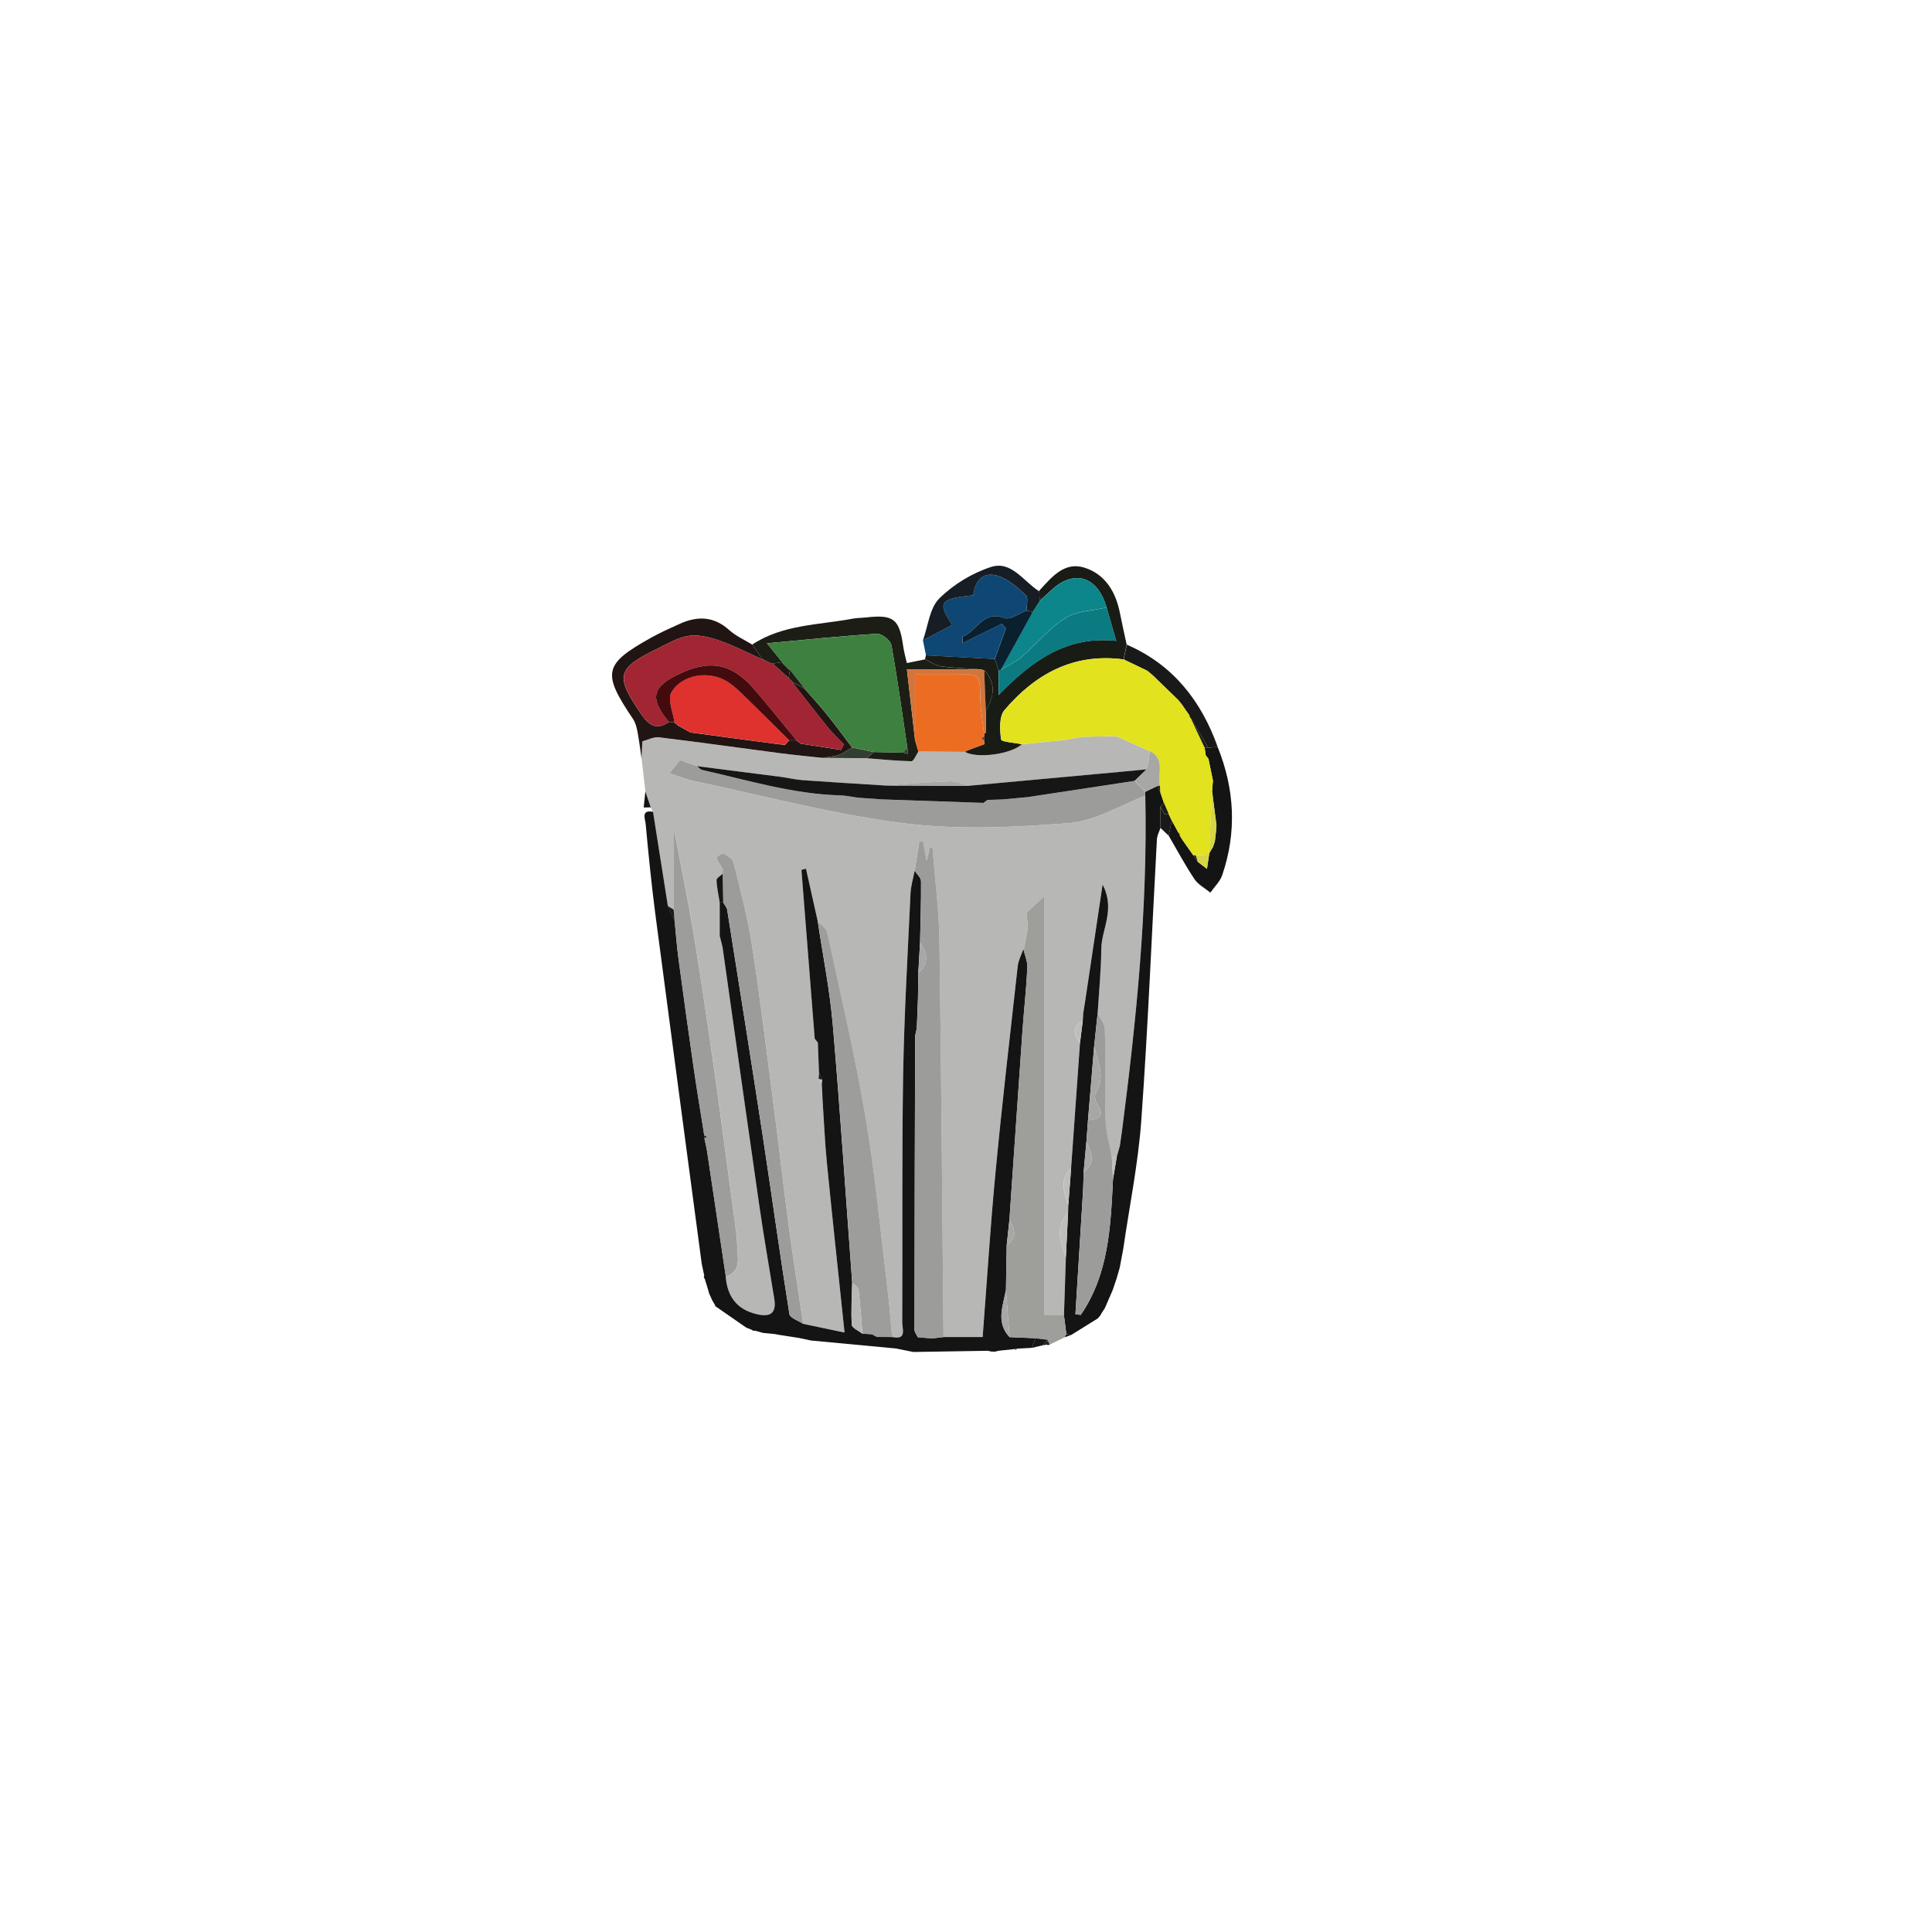 <?xml version="1.0" encoding="UTF-8"?>
<svg id="Layer_1" data-name="Layer 1" xmlns="http://www.w3.org/2000/svg" viewBox="0 0 500 500">
  <defs>
    <style>
      .cls-1 {
        fill: #623424;
      }

      .cls-1, .cls-2, .cls-3, .cls-4, .cls-5, .cls-6, .cls-7, .cls-8, .cls-9, .cls-10, .cls-11, .cls-12, .cls-13, .cls-14, .cls-15, .cls-16, .cls-17, .cls-18, .cls-19, .cls-20, .cls-21, .cls-22, .cls-23, .cls-24, .cls-25, .cls-26, .cls-27, .cls-28, .cls-29 {
        stroke-width: 0px;
      }

      .cls-2 {
        fill: #3d803f;
      }

      .cls-3 {
        fill: #181818;
      }

      .cls-4 {
        fill: #191919;
      }

      .cls-5 {
        fill: #191b15;
      }

      .cls-6 {
        fill: #0c868a;
      }

      .cls-7 {
        fill: #0b7b81;
      }

      .cls-8 {
        fill: #0a202f;
      }

      .cls-9 {
        fill: #1c1e15;
      }

      .cls-10 {
        fill: #0e4773;
      }

      .cls-11 {
        fill: #141414;
      }

      .cls-12 {
        fill: #430b0d;
      }

      .cls-13 {
        fill: #211514;
      }

      .cls-14 {
        fill: #171d24;
      }

      .cls-15 {
        fill: #161616;
      }

      .cls-16 {
        fill: #d2753d;
      }

      .cls-17 {
        fill: #df312d;
      }

      .cls-18 {
        fill: #d5d546;
      }

      .cls-19 {
        fill: #bebfbd;
      }

      .cls-20 {
        fill: #a7a7a6;
      }

      .cls-21 {
        fill: #b7b7b5;
      }

      .cls-22 {
        fill: #9d9d9b;
      }

      .cls-23 {
        fill: #9e9e9b;
      }

      .cls-24 {
        fill: #333e32;
      }

      .cls-25 {
        fill: #9c9c9a;
      }

      .cls-26 {
        fill: #9c9d9a;
      }

      .cls-27 {
        fill: #a12532;
      }

      .cls-28 {
        fill: #e2e21e;
      }

      .cls-29 {
        fill: #ec6d22;
      }
    </style>
  </defs>
  <path class="cls-21" d="M168.97,210.13c-.18-.4-.36-.79-.54-1.19-.47-1.36-.94-2.73-1.4-4.09-.33-2.84-.66-5.69-.99-8.53.07-1.42.14-2.84.21-4.44,1.41-.36,2.93-1.21,4.32-1.04,10.43,1.26,20.83,2.74,31.25,4.1,3.64.48,7.3.81,10.95,1.21,3.83.03,7.65.05,11.48.08,3.88.31,7.75.73,11.63.79.59,0,1.2-1.64,1.8-2.52,4,.03,8,.06,12.01.09,3.11,1.82,11.88.65,14.8-1.97,3.69-.37,7.37-.75,11.05-1.12,1.62-.29,3.23-.58,4.85-.87l-.12.05c2.86-.05,5.72-.11,8.57-.16,2.9,1.29,5.8,2.58,8.69,3.87-.06.71-.08,1.42-.21,2.12-.15.88-.39,1.75-.59,2.62-2.36.22-4.71.45-7.07.67-12.93,1.19-25.87,2.37-38.8,3.56-1.71-.4-3.43-1.19-5.12-1.13-5.63.19-11.26.69-16.88,1.07-7.05-.45-14.09-.86-21.13-1.37-1.89-.14-3.76-.6-5.64-.85-7.23-.94-14.47-1.86-21.71-2.78-1.41-.49-2.81-.99-4.43-1.55-.78.97-1.63,2.02-2.73,3.38,2.24.73,4.13,1.54,6.1,1.95,18.14,3.82,36.15,8.67,54.48,10.98,14.08,1.77,28.63,1.08,42.85-.03,6.72-.53,13.17-4.6,19.74-7.07.63,29.13-2.32,58-6.04,86.82-.18,1.26-.36,2.53-.54,3.79-.27.97-.54,1.94-.82,2.91-.42.01-.84.02-1.26.03-.56-3.2-1.51-6.38-1.61-9.59-.24-7.86,0-15.74-.19-23.6-.03-1.37-1.22-2.72-1.87-4.07.33-5.55.88-11.09.94-16.64.05-5.12,3.73-10.17.34-16.67-1.6,10.68-3,20.09-4.41,29.49-.2,1.27-.4,2.54-.6,3.81-.04.64-.08,1.27-.12,1.91-3,1.58-2.22,3.63-.72,5.78-.77,10.8-1.54,21.6-2.3,32.4-3.09,2.96-1.8,6.25-.72,9.52-.02.64-.04,1.28-.06,1.92-3.25,3.71-2.15,7.63-.57,11.58-.17,5.03-.34,10.06-.5,15.09h-5.02v-108.47c-1.5,1.39-2.91,2.71-4.66,4.33.07.7.21,2.26.36,3.82-.33,1.8-.66,3.6-.99,5.4l-.19.15c-.5,1.47-1.3,2.9-1.47,4.4-1.99,17.78-4.05,35.55-5.75,53.36-1.35,14.15-2.23,28.34-3.33,42.64h-10.12c-.33-34.2-.56-68.41-1.06-102.61-.12-8.04-1.17-16.07-1.79-24.1-.22,0-.44.01-.66.02-.24.94-.48,1.87-.87,3.38-.38-2.07-.64-3.5-.9-4.93-.33-.01-.65-.02-.98-.03-.4,2.52-.8,5.05-1.19,7.57-.37,1.97-.99,3.93-1.08,5.92-.72,15.7-1.65,31.39-1.91,47.1-.35,21.29-.13,42.59-.23,63.88,0,1.66,1.28,4.67-2.64,3.77-.36-3.92-.63-7.85-1.11-11.76-1.82-14.98-3.2-30.04-5.71-44.91-2.72-16.12-6.49-32.06-9.94-48.05-.23-1.09-1.61-1.92-2.46-2.88-1.01-4.54-2.02-9.07-3.04-13.61-.39.1-.78.2-1.18.31,1.15,14.56,2.29,29.12,3.44,43.68.27.34.54.67.81,1.01.1,2.55.19,5.1.29,7.65-.04.59-.08,1.18-.12,1.77.28.36.56.73.84,1.09.05.95.1,1.91.15,2.86.01.33.02.66.03.99.37,5.59.6,11.2,1.15,16.77,1.42,14.36,2.98,28.71,4.57,43.91-4.35-.91-7.53-1.58-10.71-2.25-1.23-8.25-2.56-16.48-3.66-24.74-1.48-11.08-2.73-22.18-4.17-33.27-1.74-13.42-3.38-26.86-5.46-40.23-1.11-7.13-2.99-14.15-4.73-21.16-.24-.96-1.6-1.77-2.62-2.32-.32-.17-1.82.96-1.76,1.14.36,1.05,1.03,2,1.6,2.98h-.01c-.01.36-.02.73-.03,1.09-.56.55-1.61,1.13-1.58,1.66.09,1.95.53,3.89.83,5.83,0,2.86,0,5.72,0,8.59.24.96.49,1.93.73,2.89,3.15,22.2,6.26,44.41,9.47,66.6,1.18,8.16,2.59,16.29,3.92,24.43.62,3.83-1.07,4.84-4.57,4-5.19-1.24-7.61-4.66-8-9.79,4.08-1.26,3.08-4.67,3-7.52-.08-2.82-.53-5.64-.9-8.44-1.73-12.94-3.43-25.88-5.27-38.81-1.64-11.52-3.34-23.04-5.24-34.53-1.41-8.55-3.19-17.04-4.8-25.55-.09.04-.18.09-.27.13v19.8l-1.52-.92-3.84-24.35Z"/>
  <path class="cls-11" d="M187.81,330.31c.39,5.13,2.81,8.56,8,9.79,3.5.84,5.2-.17,4.57-4-1.33-8.14-2.74-16.27-3.92-24.43-3.21-22.19-6.32-44.4-9.47-66.6-.24-.96-.49-1.93-.73-2.89,0-2.86,0-5.72,0-8.59.3,0,.6-.02.9-.05.36.65.93,1.26,1.04,1.94,3.14,19.72,6.28,39.45,9.3,59.19,2.31,15.13,4.38,30.3,6.8,45.42.16,1,2.32,1.69,3.56,2.52,3.18.67,6.37,1.34,10.71,2.25-1.59-15.2-3.15-29.55-4.57-43.91-.55-5.57-.77-11.18-1.15-16.77-.01-.33-.02-.66-.03-.99-.05-.95-.1-1.91-.15-2.86.02-.31.03-.62.05-.94-.26-.64-.51-1.28-.77-1.92-.1-2.55-.19-5.1-.29-7.65-.27-.34-.54-.67-.81-1.01-1.15-14.56-2.29-29.12-3.44-43.68.39-.1.78-.2,1.18-.31,1.01,4.54,2.02,9.07,3.04,13.61,1.32,8.88,3.11,17.72,3.88,26.65,1.92,22.25,3.38,44.54,5.03,66.82-.08,3.65-.33,7.31-.1,10.94.05.83,1.79,1.55,2.75,2.32.83.04,1.65.09,2.48.13.43.23.85.46,1.28.69,1.3,0,2.61.02,3.91.03,3.92.9,2.63-2.11,2.64-3.77.1-21.29-.11-42.59.23-63.88.26-15.71,1.19-31.4,1.91-47.1.09-1.99.71-3.95,1.08-5.92.57.9,1.63,1.79,1.64,2.69.05,5.29-.14,10.57-.25,15.86-.15,2.6-.3,5.2-.45,7.8-.03,2.24-.06,4.48-.09,6.72-.1,2.58-.2,5.16-.3,7.74-.15.77-.43,1.55-.43,2.32-.08,25.23-.14,50.45-.16,75.68,0,.64.56,1.28.86,1.92,1.25.1,2.49.19,3.74.29.97-.11,1.94-.22,2.91-.34h10.12c1.1-14.3,1.98-28.49,3.33-42.64,1.7-17.81,3.76-35.58,5.75-53.36.17-1.5.96-2.94,1.47-4.4.37,1.61,1.11,3.23,1.03,4.81-.28,5.53-.89,11.04-1.28,16.56-1.14,16.2-2.24,32.4-3.36,48.61-.24,2.23-.48,4.46-.71,6.68-.06,3.82-.13,7.64-.19,11.46-.72,4.18-2.69,8.46.95,12.3,2.22.09,4.44.18,6.67.28-.31.83-.62,1.67-.93,2.5-1.27.07-2.53.14-3.8.21-.24-.03-.48,0-.7.11-1.38.15-2.76.29-4.14.44-.29.08-.59.15-.88.23-.33,0-.66-.02-.98-.03-.29-.07-.58-.14-.88-.2-6.44.1-12.87.21-19.31.31-1.48-.3-2.96-.6-4.45-.9-7.34-.69-14.68-1.38-22.02-2.07-1.04-.22-2.07-.44-3.11-.66-1.88-.29-3.76-.59-5.64-.88-.25-.13-.51-.19-.79-.15-.95-.09-1.89-.18-2.84-.27-.72-.2-1.45-.4-2.17-.6l-.36.09s-.28-.24-.28-.24c-.54-.22-1.09-.45-1.63-.67-2.61-1.81-5.23-3.63-7.84-5.44,0,0-.08-.17-.08-.17-.29-.5-.57-1-.86-1.5-.25-.56-.51-1.13-.76-1.69-.09-.31-.18-.63-.26-.94-.3-.97-.59-1.93-.89-2.9-.25-.23-.29-.48-.11-.77-.22-1.01-.43-2.02-.65-3.03-4-30.1-8.04-60.2-11.98-90.31-1.03-7.85-1.81-15.73-2.54-23.61-.1-1.14-1.29-3.7,1.91-3.08,1.28,8.12,2.56,16.23,3.84,24.35.59,1.3,1.18,2.59,1.77,3.89.33,3.24.56,6.49.99,9.72,1.26,9.43,2.57,18.86,3.93,28.27.85,5.84,1.83,11.67,2.75,17.5.01.25.02.49.03.74.24,1.18.55,2.35.72,3.53,1.62,10.72,3.21,21.45,4.81,32.18Z"/>
  <path class="cls-11" d="M275.35,340.42c.17-5.03.34-10.06.5-15.09.19-3.86.38-7.72.57-11.58.02-.64.04-1.28.06-1.92.24-3.17.48-6.35.72-9.52.77-10.8,1.54-21.6,2.3-32.4.24-1.93.48-3.85.72-5.78.04-.64.08-1.27.12-1.91.2-1.27.4-2.54.6-3.81,1.41-9.4,2.81-18.81,4.41-29.49,3.38,6.5-.29,11.54-.34,16.67-.05,5.55-.6,11.1-.94,16.64-.3,2.86-.6,5.71-.91,8.57-.53,6.37-1.06,12.73-1.59,19.1-.14,1.89-.28,3.78-.42,5.66-.23,2.56-.47,5.11-.7,7.67-.04,1.28-.07,2.56-.11,3.84-.07,1.3-.15,2.61-.22,3.91-.6,9.71-1.2,19.41-1.8,29.12.46.06.91.13,1.37.19,7.25-10.54,7.73-22.82,8.35-35.07l.96-5.76c.27-.97.54-1.94.82-2.91.18-1.26.36-2.53.54-3.79,3.72-28.82,6.67-57.7,6.04-86.82-.01-.34-.03-.68-.04-1.02,1.08-.51,2.15-1.03,3.23-1.54.23.53.46,1.05.68,1.58.32.96.65,1.92.97,2.87-.31.31-.62.62-.94.94,0,1.83.02,3.66.03,5.49-.32.98-.86,1.94-.92,2.93-1.33,24.24-2.3,48.51-4.04,72.72-.8,11.19-3.08,22.26-4.69,33.39-.29,1.55-.58,3.09-.87,4.64,0,0-.02.11-.02.11-.28.97-.56,1.94-.84,2.91,0,0,0-.01,0-.01-.33.97-.65,1.93-.98,2.9-.68,1.56-1.36,3.13-2.03,4.69-.26.39-.51.79-.77,1.18-.15.26-.3.52-.45.78-.21.24-.42.47-.62.71-2.3,1.43-4.6,2.86-6.91,4.3-.41-.09-.82-.19-1.22-.28-.21-1.6-.41-3.21-.62-4.81Z"/>
  <path class="cls-23" d="M275.35,340.42c.21,1.6.41,3.21.62,4.81-.15.27-.28.55-.38.84-1.31.64-2.63,1.28-3.94,1.91-.16-.36-.32-.72-.48-1.09v-.16c-1.07-.13-2.14-.26-3.22-.39-2.22-.09-4.44-.18-6.67-.28-.32-4.1-.64-8.2-.95-12.3.06-3.82.13-7.64.19-11.46,2.9-1.94,2.07-4.29.71-6.68,1.12-16.2,2.21-32.41,3.36-48.61.39-5.52,1.01-11.04,1.28-16.56.08-1.58-.66-3.2-1.03-4.81,0,0,.19-.16.19-.16.33-1.8.66-3.6.99-5.4-.15-1.56-.29-3.12-.36-3.82,1.74-1.62,3.16-2.94,4.66-4.33v108.47h5.02Z"/>
  <path class="cls-13" d="M212.77,196.13c-3.65-.4-7.31-.73-10.96-1.21-10.42-1.36-20.82-2.84-31.25-4.1-1.39-.17-2.91.68-4.32,1.04-.08,1.6-.14,3.02-.21,4.44-.34-2.33-.62-4.68-1.06-6.99-.21-1.12-.53-2.31-1.15-3.24-8.1-12.02-7.64-14.18,4.86-21.13,2.34-1.3,4.8-2.4,7.25-3.5,4.55-2.05,8.78-1.99,12.75,1.59,1.73,1.56,3.97,2.54,5.98,3.78.92,1.3,1.84,2.6,2.77,3.9-3.7-1.66-7.32-3.54-11.13-4.88-2.51-.89-5.38-1.61-7.94-1.28-2.71.35-5.31,1.91-7.86,3.15-11.03,5.37-11.4,7.09-4.42,17.31,1.95,2.85,3.96,3.93,7.01,1.87.48.02.96.03,1.44.05l.1.12c.31.26.62.51.93.77l.07.04c1.03.57,2.07,1.14,3.1,1.71,7.54,1.01,15.08,2.01,22.61,3.02.61.06,1.22.11,1.83.17.35-.38.7-.76,1.05-1.15h1.9s-.02-.01-.02-.01c.39.29.78.58,1.17.87,3.46.53,6.91,1.07,10.37,1.6.25-.48.49-.96.74-1.44-1.31-1.36-2.73-2.64-3.92-4.11-3.22-3.97-6.33-8.01-9.49-12.03,1.07.57,2.15,1.14,3.22,1.7,1.93,2.22,3.92,4.38,5.77,6.67,2.26,2.81,4.39,5.72,6.57,8.59-1.15.66-2.24,1.5-3.47,1.92-1.37.46-2.86.53-4.3.77Z"/>
  <path class="cls-5" d="M264.48,192.61c-2.91,2.62-11.68,3.78-14.79,1.96.29-.14.58-.28.86-.43,1.4-.52,2.81-1.04,4.21-1.56-.03-.34-.07-.68-.1-1.02.06-.3.05-.61-.02-.91.1-.3.11-.61.02-.92l.37.04c.05-.35.1-.69.15-1.04l-.06-4.78c2.09-3.59,2.82-7.12-.42-10.5-.34-.08-.68-.16-1.02-.24-3.39-.24-6.8-.32-10.16-.78-1.43-.2-2.75-1.19-4.12-1.82.08-.34.16-.68.23-1.02,5.94.31,11.88.62,17.82.93.32.97.65,1.94.97,2.91v6.45c8.72-9,17.76-15.42,30.45-14.03-.95-3.31-1.73-5.99-2.5-8.66-2.31-8.16-8.54-9.99-14.49-4.26-.89.86-1.84,1.66-2.76,2.5-.07-.81-.15-1.62-.22-2.43.09-.13.17-.27.28-.38,3.13-3.41,6.38-7.35,11.54-5.69,5.35,1.72,8.04,6.27,9.12,11.73.54,2.73,1.16,5.45,1.74,8.17-.27,1.27-.54,2.54-.81,3.82-12.85-1.72-22.82,3.71-30.82,13.12-1.42,1.67-1.2,5.1-.88,7.61.08.63,3.49.82,5.37,1.22Z"/>
  <path class="cls-10" d="M257.47,170.55c-5.94-.31-11.88-.62-17.82-.93-.27-1.31-.53-2.62-.8-3.92,2.54-1.33,5.07-2.66,7.59-3.98-3.91-5.83-3.26-6.8,5.42-7.64.53-4.17,2.81-6.25,6.6-4.98,2.62.88,4.96,2.98,7.03,4.95.69.66.16,2.6.19,3.96-1.94.71-4.31,2.51-5.76,1.94-5.48-2.13-7.12,3.4-10.75,4.78-.24.09-.03,1.34-.03,1.68,3.42-1.68,6.78-3.34,10.14-4.99.34.42.68.83,1.02,1.25l-2.85,7.88Z"/>
  <path class="cls-9" d="M239.41,170.63c1.37.63,2.69,1.62,4.12,1.82,3.36.46,6.77.54,10.16.78-6.23,0-12.45,0-18.98,0,.74,6.44,1.42,12.37,2.1,18.31.29.98.58,1.97.87,2.95-.6.88-1.22,2.53-1.8,2.52-3.88-.07-7.75-.49-11.63-.79.63-.53,1.26-1.06,1.89-1.6,2.54.05,5.08.11,7.62.16.41.11.82.22,1.23.33-.06-.52-.11-1.04-.17-1.56-1.33-8.88-2.54-17.78-4.14-26.62-.22-1.21-2.49-2.99-3.71-2.91-9.31.58-18.6,1.55-28.47,2.46,1.86,2.3,2.9,3.6,3.94,4.89-.83.12-1.66.24-2.48.36-.18.08-.34.05-.48-.08-.67-.32-1.33-.65-2-.97l-.05.04c-.92-1.3-1.84-2.6-2.77-3.9,7.92-5.24,17.24-5.05,26.08-6.72,1.08-.2,2.21-.18,3.31-.3,7.2-.81,8.7.35,9.69,7.43.19,1.38.59,2.74.95,4.37,1.73-.35,3.23-.66,4.72-.96Z"/>
  <path class="cls-11" d="M315.13,193.32c4.4,10.92,5,22.01,1.17,33.19-.57,1.65-2.02,3.01-3.06,4.5-1.39-1.15-3.15-2.05-4.11-3.49-2.42-3.62-4.48-7.48-6.68-11.25.27-1.3.54-2.6.81-3.9.57,1.03,1.13,2.06,1.7,3.1.13.25.26.49.39.74,0,0-.08-.05-.08-.05.25.4.5.81.75,1.21.94,1.33,1.87,2.66,2.81,3.99.38.56.77,1.12,1.15,1.68.68.52,1.37,1.05,2.38,1.83.24-1.58.4-2.64.55-3.69v-.31c.33-.54.66-1.09.98-1.63.17-.5.34-1,.51-1.5.09-.76.18-1.52.27-2.29.05-.62.1-1.23.15-1.85-.38-2.94-.76-5.89-1.14-8.83.07-.91.15-1.82.22-2.72-.39-1.89-.77-3.78-1.16-5.67,0,0-.05-.04-.05-.04-.22-.29-.44-.58-.66-.87-.09-.65-.18-1.3-.27-1.95h.46s.46-.01.46-.01c.81-.06,1.62-.12,2.44-.18Z"/>
  <path class="cls-14" d="M265.69,158c-.03-1.35.5-3.3-.19-3.95-2.07-1.97-4.41-4.07-7.03-4.95-3.8-1.28-6.08.81-6.6,4.98-8.69.84-9.34,1.81-5.42,7.64-2.52,1.32-5.06,2.65-7.59,3.98,1.33-3.68,1.71-8.32,4.22-10.81,3.64-3.62,8.52-6.58,13.4-8.16,5.29-1.71,8.44,3.81,12.46,6.29.07.81.15,1.62.22,2.43-.62.97-1.24,1.93-1.85,2.9-.53-.11-1.07-.23-1.6-.34Z"/>
  <path class="cls-4" d="M315.13,193.32c-.81.06-1.62.12-2.44.18-1.51-2.54-3.02-5.08-4.53-7.62-.27-.16-.37-.39-.31-.7-.29-.4-.58-.8-.86-1.21-.35-.52-.71-1.04-1.06-1.56-.34-.42-.67-.83-1.01-1.25-2.2-2.13-4.4-4.27-6.6-6.4-.47-.39-.94-.78-1.41-1.17-2.03-.98-4.07-1.95-6.1-2.93.27-1.27.54-2.54.81-3.82,11.93,5.17,19.23,14.48,23.52,26.47Z"/>
  <path class="cls-4" d="M303.26,212.38c-.27,1.3-.54,2.6-.81,3.9-.71-.67-1.41-1.34-2.12-2.02,0-1.83-.02-3.66-.03-5.49.36.65.72,1.3,1.07,1.95l.72.05.3-.24c.29.61.57,1.23.86,1.84Z"/>
  <path class="cls-3" d="M231.89,349.02c1.48.3,2.96.6,4.45.9-1.48-.3-2.96-.6-4.45-.9Z"/>
  <path class="cls-3" d="M267.95,346.35c1.08.13,2.15.26,3.22.39-.43.47-.86.94-1.28,1.41-.96.23-1.91.46-2.87.69.31-.83.62-1.67.93-2.5Z"/>
  <path class="cls-11" d="M167.02,204.85c.47,1.36.94,2.73,1.4,4.09-.61.01-1.22.03-1.83.04.14-1.38.28-2.76.42-4.14Z"/>
  <path class="cls-4" d="M289.81,327.95c.29-1.55.58-3.09.87-4.64-.29,1.55-.58,3.09-.87,4.64Z"/>
  <path class="cls-3" d="M206.76,346.29c1.04.22,2.07.44,3.11.66-1.04-.22-2.07-.44-3.11-.66Z"/>
  <path class="cls-4" d="M287.98,333.86c.33-.97.65-1.93.98-2.9-.33.97-.65,1.93-.98,2.9Z"/>
  <path class="cls-3" d="M182.34,330.93c.3.97.59,1.93.89,2.9-.3-.97-.59-1.93-.89-2.9Z"/>
  <path class="cls-4" d="M288.95,330.97c.28-.97.56-1.94.84-2.91-.28.97-.56,1.94-.84,2.91Z"/>
  <path class="cls-3" d="M181.58,327.13c.22,1.01.43,2.02.65,3.03-.22-1.01-.43-2.02-.65-3.03Z"/>
  <path class="cls-3" d="M195.31,344.39c.72.2,1.45.4,2.17.6-.72-.2-1.45-.4-2.17-.6Z"/>
  <path class="cls-3" d="M183.49,334.77c.25.56.51,1.13.76,1.69-.25-.56-.51-1.13-.76-1.69Z"/>
  <polygon class="cls-3" points="185.12 337.96 185.19 338.13 184.95 338.02 185.12 337.96"/>
  <path class="cls-4" d="M285.18,339.73c.26-.39.51-.79.77-1.18-.26.39-.51.79-.77,1.18Z"/>
  <path class="cls-4" d="M284.1,341.21c.21-.24.42-.47.62-.71-.21.24-.42.47-.62.71Z"/>
  <path class="cls-3" d="M193.03,343.57c.54.22,1.09.45,1.63.67-.54-.22-1.09-.45-1.63-.67Z"/>
  <path class="cls-3" d="M200.33,345.26c.28-.03.54.02.79.15-.26-.05-.53-.1-.79-.15Z"/>
  <path class="cls-4" d="M275.59,346.08c.1-.29.23-.57.38-.84.41.09.81.18,1.22.28-.53.19-1.07.38-1.6.56Z"/>
  <path class="cls-11" d="M269.89,348.16c.43-.47.86-.94,1.28-1.41,0,0,0,.15,0,.16-.12.36-.24.72-.36,1.08-.31.06-.61.11-.92.17Z"/>
  <path class="cls-3" d="M270.81,347.99c.12-.36.23-.72.36-1.08.16.36.32.72.48,1.09,0,0-.42.1-.42.1l-.42-.1Z"/>
  <path class="cls-3" d="M255.64,349.61c.29.07.58.14.88.2-.29-.07-.58-.14-.88-.2Z"/>
  <path class="cls-3" d="M257.5,349.84c.29-.08.59-.15.88-.23-.29.08-.59.15-.88.23Z"/>
  <path class="cls-3" d="M262.52,349.17c.22-.1.46-.13.7-.11,0,0-.33.28-.33.28l-.37-.17Z"/>
  <path class="cls-28" d="M303.26,212.38c-.29-.61-.57-1.23-.86-1.84-.39-.9-.77-1.8-1.16-2.7-.32-.96-.65-1.92-.97-2.87-.03-.51-.05-1.01-.08-1.52-.74-3.06,1.52-7.02-2.66-9.07-2.9-1.29-5.8-2.58-8.69-3.87-2.86.05-5.71.11-8.57.16,0,0,.12-.05.12-.05-1.62.29-3.23.58-4.85.87-3.68.37-7.36.75-11.05,1.12-1.89-.39-5.3-.59-5.38-1.22-.32-2.51-.54-5.94.88-7.61,8-9.41,17.97-14.83,30.82-13.12,2.03.98,4.07,1.95,6.1,2.93.47.39.94.78,1.41,1.17,2.2,2.13,4.4,4.27,6.6,6.4.34.42.67.83,1.01,1.25.35.52.71,1.04,1.06,1.56.29.4.58.8.86,1.21-.06.31.04.54.31.7,1.2,2.54,2.41,5.09,3.61,7.63.09.65.18,1.3.27,1.95.22.29.44.58.66.87,0,0,.05.04.05.04.39,1.89.77,3.78,1.16,5.67-.07.91-.15,1.82-.22,2.72-.26,5.37-.51,10.74-.77,16.1,0,0,0,.31,0,.31-1.16.06-2.31.12-3.47.18-.21-.01-.41-.02-.62,0-.94-1.33-1.87-2.66-2.81-3.99-.25-.4-.5-.81-.75-1.21,0,0,.08.05.08.05.03-.33-.1-.58-.39-.74-.57-1.03-1.13-2.06-1.7-3.1Z"/>
  <path class="cls-25" d="M237.55,346.09c-.3-.64-.86-1.28-.86-1.92.01-25.23.08-50.45.16-75.68,0-.77.28-1.55.43-2.32.1-2.58.2-5.16.3-7.74.03-2.24.06-4.48.09-6.72,2.93-2.44,2.26-5.09.45-7.8.11-5.29.31-10.57.25-15.86,0-.9-1.07-1.8-1.64-2.69.4-2.52.8-5.05,1.19-7.57.33.01.65.02.98.03.26,1.43.52,2.85.9,4.93.39-1.51.63-2.45.87-3.38.22,0,.44-.01.66-.02.62,8.03,1.67,16.06,1.79,24.1.5,34.2.73,68.4,1.06,102.61-.97.11-1.94.22-2.91.34-1.25-.1-2.49-.19-3.74-.29Z"/>
  <path class="cls-22" d="M225.69,345.3c-.83-.04-1.65-.09-2.48-.13-.32-3.81-.57-7.63-1.03-11.42-.08-.67-1.06-1.23-1.62-1.84-1.65-22.28-3.11-44.57-5.03-66.82-.77-8.93-2.56-17.77-3.88-26.65.85.95,2.22,1.79,2.46,2.88,3.45,15.99,7.22,31.93,9.94,48.05,2.51,14.87,3.89,29.93,5.71,44.91.48,3.91.74,7.84,1.11,11.76-1.3,0-2.61-.02-3.91-.03-.43-.23-.85-.46-1.28-.69Z"/>
  <path class="cls-26" d="M296.36,204.93c.01.34.03.68.04,1.02-6.57,2.47-13.02,6.54-19.74,7.07-14.22,1.11-28.77,1.8-42.85.03-18.33-2.31-36.34-7.16-54.48-10.98-1.97-.42-3.86-1.23-6.1-1.95,1.09-1.36,1.94-2.41,2.73-3.38,1.62.57,3.03,1.06,4.43,1.55.45.34.85.88,1.36.99,11.79,2.65,23.42,6.23,35.64,6.57,1.55.04,3.08.39,4.62.6,1.99.14,3.99.29,5.98.43,8.84.31,17.68.61,26.51.92.35-.26.7-.52,1.05-.77,1.28-.04,2.57-.08,3.85-.12,2.2-.2,4.4-.41,6.59-.61,9.22-1.4,18.44-2.8,27.66-4.2.9.95,1.81,1.89,2.71,2.84Z"/>
  <path class="cls-26" d="M207.87,342.61c-1.23-.83-3.4-1.51-3.56-2.52-2.42-15.12-4.49-30.29-6.8-45.42-3.02-19.74-6.17-39.46-9.3-59.19-.11-.68-.68-1.3-1.04-1.94-.05-2.48-.1-4.96-.15-7.44.01-.37.02-.74.03-1.11.08-.12.16-.25.23-.37-.07.13-.15.25-.22.38-.56-.98-1.23-1.92-1.6-2.98-.06-.18,1.44-1.31,1.76-1.14,1.02.55,2.39,1.36,2.62,2.32,1.74,7.02,3.62,14.03,4.73,21.16,2.08,13.37,3.71,26.81,5.46,40.23,1.44,11.08,2.69,22.19,4.17,33.27,1.1,8.26,2.43,16.49,3.66,24.74Z"/>
  <path class="cls-22" d="M187.81,330.31c-1.6-10.73-3.2-21.45-4.81-32.18-.18-1.19-.48-2.36-.72-3.53.23-.14.46-.27.68-.41-.24-.11-.47-.22-.71-.33-.92-5.83-1.91-11.66-2.75-17.5-1.36-9.42-2.67-18.84-3.93-28.27-.43-3.22-.67-6.48-.99-9.72-.08-.99-.17-1.98-.25-2.97v-19.8c.09-.04.18-.09.27-.13,1.61,8.51,3.38,17,4.8,25.55,1.9,11.48,3.6,23,5.24,34.53,1.84,12.92,3.54,25.87,5.27,38.81.38,2.81.82,5.62.9,8.44.08,2.85,1.08,6.26-3,7.52Z"/>
  <path class="cls-15" d="M293.65,202.09c-9.22,1.4-18.44,2.8-27.66,4.2-2.2.2-4.4.41-6.59.61-1.28.04-2.57.08-3.85.12-.35.26-.7.52-1.05.77-8.84-.31-17.68-.61-26.51-.92-1.99-.14-3.99-.29-5.98-.43-1.54-.21-3.08-.56-4.62-.6-12.22-.34-23.85-3.92-35.64-6.57-.5-.11-.91-.65-1.36-.99,7.24.93,14.47,1.84,21.71,2.78,1.89.25,3.75.71,5.64.85,7.04.51,14.09.92,21.13,1.37,7.33.02,14.67.04,22,.06,12.93-1.19,25.87-2.37,38.8-3.56,2.36-.22,4.71-.45,7.07-.67-1.03.99-2.06,1.98-3.09,2.98Z"/>
  <path class="cls-25" d="M280.35,307.07c.04-1.28.07-2.56.11-3.84,3.24-2.28,2.04-4.97.7-7.67.14-1.89.28-3.78.42-5.66,2.63-.27,4.49-.88,2.4-4.07-.51-.79-.81-2.33-.38-3.01,2.59-4.17.49-8.05-.43-12.02.3-2.86.6-5.71.91-8.57.65,1.36,1.83,2.7,1.87,4.07.19,7.86-.05,15.74.19,23.6.1,3.21,1.05,6.4,1.61,9.59.1,1.91.2,3.82.3,5.73-.62,12.25-1.09,24.54-8.35,35.07-.46-.06-.91-.13-1.37-.19.6-9.71,1.2-19.41,1.8-29.12.07-1.31.15-2.61.22-3.91Z"/>
  <path class="cls-29" d="M237.68,194.49c-.29-.98-.58-1.97-.87-2.95,0-5.54,0-11.07,0-17.11,3.73,0,7.01,0,10.29,0,6.58,0,6.49,0,6.63,6.68.06,2.89.61,5.76.93,8.64.09.31.08.61-.02.92-.23.16-.47.31-.7.47.24.15.48.29.72.44.03.34.07.68.1,1.02-1.4.52-2.81,1.04-4.21,1.56-.29.14-.58.28-.86.43-4-.03-8-.06-12.01-.09Z"/>
  <path class="cls-20" d="M250.87,203.34c-7.33-.02-14.67-.04-22-.06,5.63-.38,11.25-.88,16.88-1.07,1.69-.06,3.41.73,5.12,1.13Z"/>
  <path class="cls-20" d="M293.65,202.09c1.03-.99,2.06-1.98,3.09-2.98.2-.87.43-1.74.59-2.62.12-.7.14-1.41.21-2.12,4.18,2.05,1.92,6,2.67,9.07-.19-.08-.39-.1-.6-.06-1.08.51-2.15,1.03-3.23,1.54-.9-.95-1.81-1.89-2.71-2.84Z"/>
  <path class="cls-24" d="M226.14,194.62c-.63.53-1.26,1.06-1.89,1.6-3.83-.03-7.65-.05-11.48-.08,1.44-.24,2.94-.31,4.3-.77,1.23-.42,2.32-1.26,3.47-1.92,1.86.39,3.73.78,5.59,1.17Z"/>
  <path class="cls-19" d="M276.42,313.75c-.19,3.86-.38,7.72-.57,11.58-1.58-3.95-2.68-7.87.57-11.58Z"/>
  <path class="cls-19" d="M277.21,302.31c-.24,3.17-.48,6.35-.72,9.52-1.07-3.27-2.37-6.56.72-9.52Z"/>
  <path class="cls-19" d="M280.23,264.13c-.24,1.93-.48,3.85-.72,5.78-1.5-2.14-2.27-4.2.72-5.78Z"/>
  <path class="cls-15" d="M187.02,226.11c.05,2.48.1,4.96.15,7.44-.3.02-.6.04-.9.05-.31-1.94-.75-3.88-.83-5.83-.02-.53,1.03-1.1,1.58-1.66Z"/>
  <path class="cls-19" d="M288.05,305.23c-.1-1.91-.2-3.82-.3-5.73.42,0,.84-.02,1.26-.03l-.96,5.76Z"/>
  <path class="cls-11" d="M280.27,190.67c2.86-.05,5.71-.11,8.57-.16-2.86.05-5.71.11-8.57.16Z"/>
  <path class="cls-3" d="M174.33,235.39c.08.99.17,1.98.25,2.97-.59-1.3-1.18-2.59-1.77-3.89.51.31,1.01.61,1.52.92Z"/>
  <path class="cls-19" d="M280.95,258.42c-.2,1.27-.4,2.54-.6,3.81.2-1.27.4-2.54.6-3.81Z"/>
  <path class="cls-11" d="M266.02,240.1c-.33,1.8-.66,3.6-.99,5.4.33-1.8.66-3.6.99-5.4Z"/>
  <path class="cls-15" d="M186.26,242.18c.24.96.49,1.93.73,2.89-.24-.96-.49-1.93-.73-2.89Z"/>
  <path class="cls-19" d="M290.36,292.77c-.18,1.26-.36,2.53-.54,3.79.18-1.26.36-2.53.54-3.79Z"/>
  <path class="cls-11" d="M275.54,191.49c1.62-.29,3.23-.58,4.85-.87-1.62.29-3.23.58-4.85.87Z"/>
  <path class="cls-3" d="M211.97,277.48l.77,1.92c-.3-.01-.6-.06-.89-.15.04-.59.08-1.18.12-1.77Z"/>
  <path class="cls-19" d="M212.84,283.2c.01.33.02.66.03.99-.01-.33-.02-.66-.03-.99Z"/>
  <path class="cls-19" d="M211.85,279.25c.29.09.58.14.89.15-.02.31-.03.62-.05.94-.28-.36-.56-.73-.84-1.09Z"/>
  <path class="cls-19" d="M210.87,268.82c.27.34.54.67.81,1.01-.27-.34-.54-.67-.81-1.01Z"/>
  <path class="cls-21" d="M220.56,331.91c.56.61,1.54,1.17,1.62,1.84.46,3.79.71,7.61,1.03,11.42-.96-.77-2.7-1.49-2.75-2.32-.23-3.63.02-7.29.1-10.94Z"/>
  <path class="cls-20" d="M260.33,333.78c.32,4.1.64,8.2.95,12.3-3.64-3.84-1.68-8.12-.95-12.3Z"/>
  <path class="cls-20" d="M238.12,243.9c1.81,2.72,2.48,5.36-.45,7.8.15-2.6.3-5.2.45-7.8Z"/>
  <path class="cls-20" d="M261.24,315.63c1.35,2.4,2.18,4.74-.71,6.68.24-2.23.48-4.46.71-6.68Z"/>
  <path class="cls-20" d="M237.58,258.42c-.1,2.58-.2,5.16-.3,7.74.1-2.58.2-5.16.3-7.74Z"/>
  <path class="cls-21" d="M237.55,346.09c1.25.1,2.49.19,3.74.29-1.25-.1-2.49-.19-3.74-.29Z"/>
  <path class="cls-3" d="M182.25,293.86c.24.11.47.22.71.33-.23.14-.46.27-.68.41,0-.25-.01-.49-.03-.74Z"/>
  <path class="cls-21" d="M225.69,345.3c.43.23.85.46,1.28.69-.43-.23-.85-.46-1.28-.69Z"/>
  <path class="cls-20" d="M283.17,270.8c.92,3.97,3.02,7.85.43,12.02-.42.68-.13,2.23.38,3.01,2.08,3.19.22,3.8-2.4,4.07.53-6.37,1.06-12.73,1.59-19.1Z"/>
  <path class="cls-20" d="M281.16,295.56c1.34,2.7,2.54,5.39-.7,7.67.23-2.56.47-5.11.7-7.67Z"/>
  <path class="cls-5" d="M301.25,207.83c.39.9.77,1.8,1.16,2.7,0,0-.3.24-.3.24-.24-.05-.48-.07-.72-.05-.36-.65-.72-1.3-1.07-1.95.31-.31.62-.62.94-.94Z"/>
  <path class="cls-20" d="M280.35,307.07c-.07,1.3-.14,2.61-.22,3.91.07-1.3.14-2.61.22-3.91Z"/>
  <path class="cls-5" d="M299.59,203.38c.21-.04.41-.02.6.06.03.5.05,1.01.08,1.51-.23-.53-.46-1.05-.68-1.58Z"/>
  <path class="cls-2" d="M226.14,194.62c-1.87-.39-3.73-.78-5.59-1.17-2.18-2.87-4.31-5.78-6.57-8.59-1.84-2.29-3.84-4.45-5.77-6.67-1.26-1.62-2.52-3.24-3.79-4.86l-.16.07c-.31-.31-.62-.62-.93-.93l-.02-.02c-.31-.31-.63-.63-.94-.94l.08-.13c-1.04-1.29-2.09-2.58-3.94-4.89,9.87-.9,19.15-1.88,28.47-2.46,1.22-.08,3.49,1.7,3.71,2.91,1.61,8.83,2.81,17.73,4.14,26.62-.36.41-.71.82-1.07,1.24l-7.62-.16Z"/>
  <path class="cls-27" d="M199.48,171.65c.14.13.3.16.48.08,1.39,1.24,2.77,2.49,4.15,3.73v-.02c.33.32.65.65.97.97l-.09.07c3.16,4.01,6.27,8.06,9.49,12.03,1.19,1.46,2.6,2.74,3.92,4.11-.25.48-.49.96-.74,1.44-3.46-.53-6.91-1.07-10.37-1.6-.39-.29-.78-.58-1.17-.87,0,0,.02,0,.02,0-3.5-4.25-6.97-8.53-10.51-12.74-5.96-7.08-11.63-8.34-19.78-4.48-7.18,3.41-7.82,6.31-2.74,12.51-3.05,2.07-5.07.99-7.01-1.87-6.97-10.22-6.61-11.94,4.42-17.31,2.55-1.24,5.15-2.8,7.86-3.15,2.56-.33,5.43.4,7.94,1.28,3.81,1.34,7.43,3.23,11.13,4.88,0,0,.05-.04.05-.04.67.32,1.33.65,2,.97Z"/>
  <path class="cls-17" d="M201.35,192.57c-7.54-1.01-15.08-2.01-22.61-3.02-1.03-.57-2.07-1.14-3.1-1.71,0,0-.07-.04-.07-.04-.31-.26-.62-.51-.93-.77,0,0-.1-.12-.1-.12-.34-2.63-1.84-5.94-.79-7.75,2.77-4.73,9.86-5.73,14.52-2.73,1.81,1.17,3.38,2.75,4.95,4.26,3.71,3.59,7.34,7.25,11,10.88-.35.38-.7.76-1.05,1.15-.61-.06-1.22-.11-1.83-.17Z"/>
  <path class="cls-12" d="M204.23,191.59c-3.66-3.63-7.3-7.29-11-10.88-1.56-1.51-3.13-3.1-4.95-4.26-4.66-3-11.75-2-14.52,2.73-1.06,1.8.45,5.12.79,7.75-.48-.02-.96-.03-1.44-.05-5.08-6.2-4.44-9.1,2.74-12.51,8.14-3.86,13.82-2.6,19.78,4.48,3.55,4.21,7.01,8.49,10.51,12.74-.63,0-1.27,0-1.9,0Z"/>
  <path class="cls-9" d="M204.42,173.32c1.26,1.62,2.52,3.24,3.79,4.86-1.07-.57-2.14-1.14-3.22-1.7,0,0,.09-.06.09-.06-.32-.32-.64-.65-.97-.97,0,0,0,.02,0,.02.1-.71.21-1.43.31-2.14Z"/>
  <path class="cls-12" d="M175.63,187.84c1.03.57,2.07,1.14,3.1,1.71-1.03-.57-2.07-1.14-3.1-1.71Z"/>
  <path class="cls-12" d="M201.35,192.57c.61.06,1.22.11,1.83.17-.61-.06-1.22-.11-1.83-.17Z"/>
  <path class="cls-12" d="M174.63,187.03c.31.26.62.51.93.77-.31-.26-.62-.51-.93-.77Z"/>
  <path class="cls-12" d="M206.11,191.58c.39.29.78.58,1.17.87-.39-.29-.78-.58-1.17-.87Z"/>
  <path class="cls-6" d="M267.29,158.34c.62-.97,1.23-1.93,1.85-2.9.92-.83,1.86-1.64,2.76-2.5,5.95-5.73,12.18-3.9,14.49,4.26-3.61.85-7.73.88-10.7,2.75-4.19,2.65-7.45,6.75-11.28,10.04-1.58,1.36-3.57,2.23-5.38,3.32,2.75-4.99,5.5-9.99,8.25-14.98Z"/>
  <path class="cls-7" d="M259.04,173.33c1.8-1.09,3.8-1.96,5.38-3.32,3.82-3.29,7.08-7.39,11.28-10.04,2.97-1.87,7.09-1.9,10.7-2.75.77,2.68,1.55,5.35,2.5,8.66-12.7-1.38-21.73,5.03-30.45,14.03,0-2.59,0-4.52,0-6.45.2-.04.4-.09.6-.13Z"/>
  <path class="cls-8" d="M259.04,173.33c-.2.04-.4.09-.6.13-.32-.97-.65-1.94-.97-2.91.95-2.63,1.9-5.25,2.85-7.88-.34-.42-.68-.83-1.02-1.25-3.36,1.65-6.72,3.31-10.14,4.99,0-.34-.21-1.59.03-1.68,3.62-1.39,5.27-6.91,10.75-4.78,1.45.56,3.82-1.23,5.76-1.94.53.11,1.06.23,1.6.34-2.75,4.99-5.5,9.99-8.25,14.98Z"/>
  <path class="cls-16" d="M254.66,189.75c-.33-2.88-.87-5.75-.93-8.64-.14-6.68-.05-6.68-6.63-6.68-3.28,0-6.57,0-10.29,0,0,6.04,0,11.57,0,17.11-.68-5.93-1.36-11.86-2.1-18.31,6.53,0,12.75,0,18.98,0,.34.08.68.16,1.02.24.14,3.5.28,7,.42,10.5.02,1.59.04,3.19.06,4.78-.05.35-.1.69-.15,1.04,0,0-.37-.04-.37-.04Z"/>
  <path class="cls-9" d="M255.12,183.97c-.14-3.5-.28-7-.42-10.5,3.24,3.38,2.51,6.91.42,10.5Z"/>
  <path class="cls-1" d="M250.55,194.15c1.4-.52,2.81-1.04,4.21-1.56-1.4.52-2.81,1.04-4.21,1.56Z"/>
  <path class="cls-1" d="M255.03,189.79c.05-.35.1-.69.15-1.04-.05.35-.1.69-.15,1.04Z"/>
  <path class="cls-1" d="M254.66,191.57c-.24-.15-.48-.29-.72-.44.23-.16.47-.31.7-.47.07.3.07.6.02.91Z"/>
  <path class="cls-13" d="M204.42,173.32c-.1.71-.21,1.43-.31,2.14-1.38-1.24-2.77-2.49-4.15-3.73.82-.12,1.65-.24,2.48-.36,0,0-.08.13-.08.13.31.31.63.63.94.94,0,0,.02.02.02.02.31.31.62.62.93.93l.16-.07Z"/>
  <path class="cls-24" d="M233.75,194.78c.36-.41.71-.82,1.07-1.24.06.52.11,1.04.17,1.56-.41-.11-.82-.22-1.23-.33Z"/>
  <path class="cls-13" d="M199.48,171.65c-.67-.32-1.33-.65-2-.97.67.32,1.33.65,2,.97Z"/>
  <path class="cls-18" d="M312.92,220.87c.26-5.37.51-10.74.77-16.1.38,2.94.76,5.89,1.14,8.83-.05.62-.1,1.23-.15,1.85-.09.76-.18,1.52-.27,2.29-.17.5-.34,1-.51,1.5-.33.54-.65,1.09-.98,1.63Z"/>
  <path class="cls-5" d="M311.77,193.52c-1.2-2.54-2.41-5.09-3.61-7.63,1.51,2.54,3.02,5.08,4.53,7.62,0,0-.46.02-.46.02h-.46Z"/>
  <path class="cls-5" d="M313.91,202.04c-.39-1.89-.77-3.78-1.16-5.67.39,1.89.77,3.78,1.16,5.67Z"/>
  <path class="cls-18" d="M309.45,221.36c1.16-.06,2.31-.12,3.47-.18-.16,1.05-.32,2.11-.55,3.69-1.01-.78-1.7-1.3-2.38-1.83-.18-.56-.35-1.12-.53-1.68Z"/>
  <path class="cls-5" d="M314.68,215.45c.05-.62.1-1.23.15-1.85-.05.62-.1,1.23-.15,1.85Z"/>
  <path class="cls-5" d="M309.45,221.36c.18.56.35,1.12.53,1.68-.38-.56-.77-1.12-1.15-1.68.21-.01.41-.01.62,0Z"/>
  <path class="cls-5" d="M312.7,196.33c-.22-.29-.44-.58-.66-.87.22.29.44.58.66.87Z"/>
  <path class="cls-5" d="M313.9,219.24c.17-.5.34-1,.51-1.5-.17.5-.34,1-.51,1.5Z"/>
  <path class="cls-5" d="M305.27,216.16c.25.4.5.81.75,1.21-.25-.4-.5-.81-.75-1.21Z"/>
  <path class="cls-4" d="M304.96,215.47c.29.16.42.4.39.74-.13-.25-.26-.49-.39-.74Z"/>
  <path class="cls-5" d="M307.85,185.19c-.29-.4-.58-.8-.86-1.21.29.4.58.8.86,1.21Z"/>
  <path class="cls-5" d="M305.92,182.41c-.34-.42-.67-.83-1.01-1.25.34.42.67.83,1.01,1.25Z"/>
  <path class="cls-5" d="M298.31,174.76c-.47-.39-.94-.78-1.41-1.17.47.39.94.78,1.41,1.17Z"/>
  <path class="cls-11" d="M301.38,210.73c.24-.02.48,0,.72.05-.24-.02-.48-.04-.72-.05Z"/>
  <path class="cls-20" d="M259.4,206.9c2.2-.2,4.4-.41,6.59-.61-2.2.2-4.4.41-6.59.61Z"/>
  <path class="cls-20" d="M222.01,206.44c1.99.14,3.99.29,5.98.43-1.99-.14-3.99-.29-5.98-.43Z"/>
  <path class="cls-20" d="M254.5,207.79c.35-.26.7-.52,1.05-.77-.35.26-.7.52-1.05.77Z"/>
  <path class="cls-21" d="M187.06,225.01c.07-.13.15-.25.22-.38-.08.12-.16.25-.23.37,0,0,.01.01.01.01Z"/>
  <path class="cls-9" d="M204.26,173.39c-.31-.31-.62-.62-.93-.93.31.31.62.62.93.93Z"/>
  <path class="cls-9" d="M203.31,172.44c-.31-.31-.63-.63-.94-.94.31.31.63.63.94.94Z"/>
  <path class="cls-13" d="M204.11,175.44c.32.33.64.65.97.97-.32-.33-.64-.65-.97-.97Z"/>
</svg>